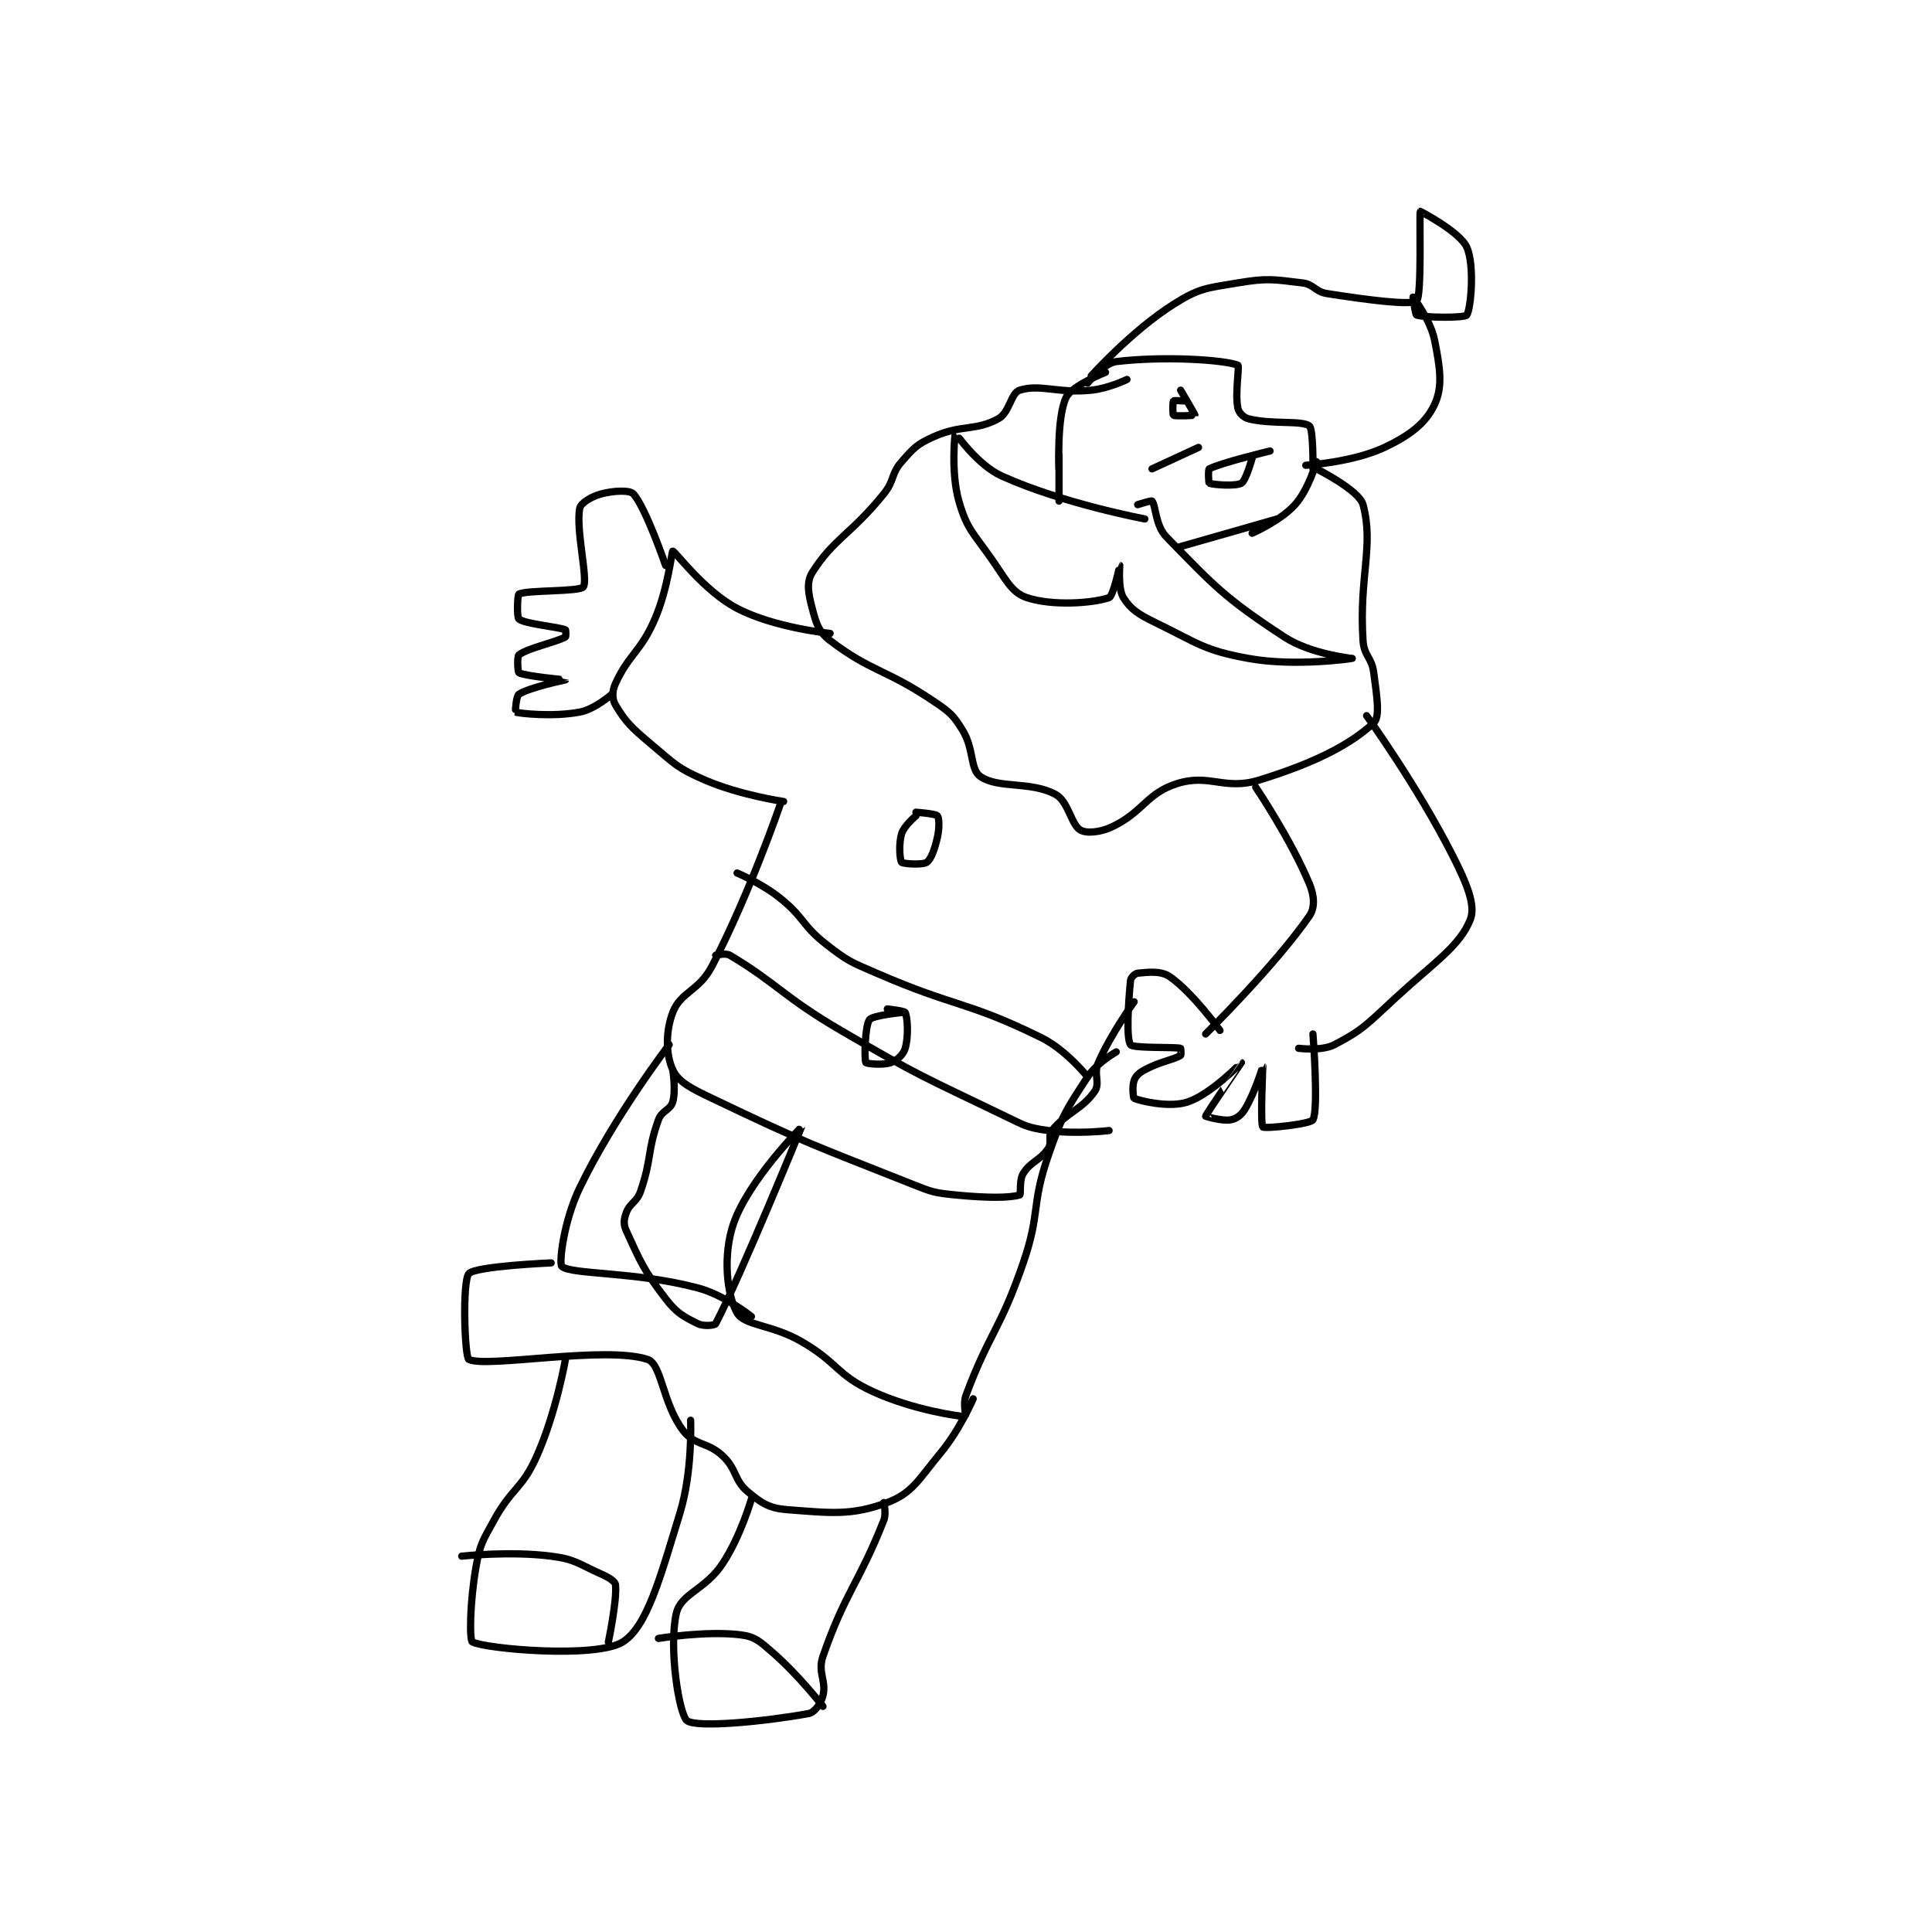 <?xml version="1.0" encoding="utf-8"?>
<!DOCTYPE svg PUBLIC "-//W3C//DTD SVG 1.1//EN" "http://www.w3.org/Graphics/SVG/1.1/DTD/svg11.dtd">
<svg viewBox="0 0 800 800" preserveAspectRatio="xMinYMin meet" xmlns="http://www.w3.org/2000/svg" version="1.1">
<g fill="none" stroke="black" stroke-linecap="round" stroke-linejoin="round" stroke-width="2.026">
<g transform="translate(191.186,87.52) scale(1.481) translate(0,-50)">
<path id="0" d="M175 98 C175 98 179.589 92.406 183 92 C196.261 90.421 213.027 91.481 217 93 C217.53 93.203 216.159 100.797 217 105 C217.252 106.261 218.595 107.649 220 108 C226.559 109.64 234.923 108.384 237 110 C238.157 110.9 238 122 238 122 "/>
<path id="1" d="M176 96 C176 96 187.232 83.463 199 76 C206.191 71.44 208.225 71.463 217 70 C225.313 68.615 226.831 69.02 235 70 C238.34 70.401 238.543 72.46 242 73 C253.716 74.831 265.498 76.329 267 75 C268.494 73.678 267.711 50.309 268 50 C268.024 49.975 279.086 55.731 281 60 C283.297 65.124 282.134 77.461 281 79 C280.384 79.836 269.253 79.751 267 79 C266.571 78.857 266 74 266 74 "/>
<path id="2" d="M266 74 C266 74 270.861 80.306 272 86 C273.553 93.764 274.35 98.965 272 104 C269.581 109.184 265.139 112.629 258 116 C249.156 120.176 236 121 236 121 "/>
<path id="3" d="M180 95 C180 95 170.573 98.733 169 102 C166.318 107.57 167 122 167 122 "/>
<path id="4" d="M239 120 C239 120 236.775 127.806 233 132 C228.922 136.532 221 140 221 140 "/>
<path id="5" d="M191 136 C191 136 167.99 131.694 151 124 C144.107 120.878 138.045 111.974 138 112 C137.924 112.044 136.71 122.987 139 131 C141.205 138.716 142.877 139.719 148 147 C152.138 152.88 153.698 156.566 158 158 C165.239 160.413 176.552 159.54 181 158 C182.183 157.591 183.997 149 184 149 C184.001 149 183.442 155.507 185 158 C187.043 161.269 189.196 162.667 194 165 C205.954 170.806 207.418 172.713 220 175 C233.116 177.385 248.994 175.003 249 175 C249.003 174.998 237.415 173.848 230 169 C213.404 158.149 210.333 154.694 197 141 C193.919 137.836 194.084 132.22 193 131 C192.796 130.77 189 132 189 132 "/>
<path id="6" d="M228 136 L200 144 "/>
<path id="7" d="M167 118 L167 131 "/>
<path id="8" d="M202 103 C202 103 199.135 102.82 199 103 C198.76 103.32 198.769 106.846 199 107 C199.519 107.346 204.986 107.05 205 107 C205.049 106.828 201 100 201 100 "/>
<path id="9" d="M226 117 C226 117 212.154 120.331 209 122 C208.66 122.18 208.814 125.918 209 126 C209.939 126.418 216.369 126.951 218 126 C219.284 125.251 221 119 221 119 "/>
<path id="10" d="M206 116 L193 122 "/>
<path id="11" d="M239 122 C239 122 250.895 127.92 252 132 C255.106 143.467 250.853 152.036 252 170 C252.277 174.345 254.428 174.617 255 179 C255.852 185.534 256.829 191.286 255 193 C248.451 199.14 238.427 204.232 223 209 C213.267 212.008 209.117 207.109 200 210 C191.475 212.703 190.603 217.858 182 222 C178.57 223.652 174.754 223.987 173 223 C170.376 221.524 169.666 214.964 166 213 C158.976 209.237 150.065 211.507 145 208 C142.101 205.993 143.298 200.327 140 195 C137.346 190.713 136.454 190.01 132 187 C118.548 177.911 114.474 178.774 103 170 C99.754 167.518 99.115 165.236 98 161 C96.919 156.894 96.299 153.721 98 151 C103.868 141.612 108.929 140.248 118 129 C121.1 125.156 119.946 123.491 123 120 C126.397 116.118 127.316 115.082 132 113 C139.821 109.524 143.571 111.482 150 108 C153.208 106.263 153.526 100.761 156 100 C161.846 98.201 166.512 100.949 176 100 C180.886 99.511 186 97 186 97 "/>
<path id="12" d="M253 191 C253 191 267.053 210.448 277 230 C280.991 237.844 283.577 244.058 282 248 C279.004 255.491 272.027 259.843 261 270 C253.257 277.132 252.012 278.846 244 283 C240.45 284.841 234 284 234 284 "/>
<path id="13" d="M222 211 C222 211 231.817 225.561 237 238 C238.403 241.367 238.613 244.664 237 247 C227.497 260.763 208 280 208 280 "/>
<path id="14" d="M212 279 C212 279 204.368 268.43 198 264 C195.473 262.242 191.916 262.735 189 263 C188.286 263.065 187.079 264.207 187 265 C186.351 271.492 185.767 281.327 187 283 C187.775 284.052 199.05 283.582 201 284 C201.059 284.013 201.207 285.875 201 286 C198.857 287.286 195.338 287.664 191 290 C189.353 290.887 188.494 291.683 188 293 C187.401 294.597 187.755 297.902 188 298 C189.888 298.755 197.858 300.714 203 299 C209.544 296.819 217.998 287.999 218 288 C218.001 288 208.124 302.341 208 303 C207.998 303.012 212.596 304.437 215 304 C216.603 303.709 217.968 302.72 219 301 C221.867 296.222 223.997 288.997 224 289 C224.006 289.006 223.219 305.163 224 306 C224.509 306.545 237.352 305.204 238 304 C239.631 300.97 238 280 238 280 "/>
<path id="15" d="M103 168 C103 168 87.45 166.462 77 161 C67.711 156.144 59.587 144.923 59 145 C58.724 145.036 57.694 155.457 54 164 C50.028 173.186 46.747 173.825 43 182 C42.024 184.129 42.008 186.313 43 188 C45.792 192.746 47.527 194.403 53 199 C59.657 204.591 60.272 205.658 68 209 C77.835 213.253 90 215 90 215 "/>
<path id="16" d="M57 149 C57 149 51.474 132.86 48 129 C46.999 127.887 42.525 128.06 39 129 C36.232 129.738 33.275 131.571 33 133 C31.838 139.044 35.424 152.989 34 155 C33.013 156.393 18.343 155.829 16 157 C15.568 157.216 15.366 163.512 16 164 C17.803 165.387 26.688 166.111 29 167 C29.126 167.048 29.193 168.896 29 169 C26.192 170.512 18.443 172.121 16 174 C15.442 174.429 15.654 178.814 16 179 C17.811 179.975 29 180.998 29 181 C29 181.005 19 183.072 16 185 C15.188 185.522 14.965 189.99 15 190 C16.338 190.394 25.359 191.415 33 190 C37.214 189.22 42 185 42 185 "/>
<path id="17" d="M89 216 C89 216 80.684 240.345 70 261 C66.358 268.041 61.213 268.165 59 274 C56.938 279.437 57.089 285.831 59 290 C60.557 293.398 64.116 295.19 70 298 C96.785 310.793 98.057 310.905 126 322 C131.625 324.233 132.091 324.409 138 325 C146.647 325.865 153.226 325.876 156 325 C156.446 324.859 155.786 320.973 157 319 C159.075 315.627 161.741 315.389 164 312 C165.097 310.354 163.839 308.429 165 307 C169.146 301.898 173.526 301.078 177 296 C178.571 293.705 176.569 291.252 178 288 C181.628 279.754 188 271 188 271 "/>
<path id="18" d="M71 258 C71 258 73.772 257.263 75 258 C88.39 266.034 89.978 269.636 106 279 C128.226 291.989 128.943 291.869 152 303 C157.578 305.693 158.153 306.194 164 307 C171.919 308.092 181 307 181 307 "/>
<path id="19" d="M175 292 C175 292 169.02 284.45 162 281 C141.083 270.719 138.406 272.709 116 263 C108.725 259.848 108.08 259.729 102 255 C95.052 249.596 95.901 247.521 89 242 C83.809 237.847 77 235 77 235 "/>
<path id="20" d="M123 274 C123 274 114.839 274.826 114 276 C112.735 277.771 112.516 287.033 113 288 C113.147 288.294 117.748 288.819 120 288 C121.755 287.362 123.505 285.732 124 284 C124.962 280.632 124.674 275.482 124 274 C123.779 273.515 119 273 119 273 "/>
<path id="21" d="M127 219 C127 219 123.694 221.744 123 224 C122.109 226.897 122.504 231.434 123 232 C123.379 232.434 128.859 232.799 130 232 C131.288 231.099 132.224 228.362 133 225 C133.605 222.377 133.502 219.586 133 219 C132.486 218.4 127 218 127 218 "/>
<path id="22" d="M183 285 C183 285 177.601 288.031 175 292 C168.795 301.471 167.88 302.79 164 314 C159.125 328.084 161.896 329.737 157 344 C150.579 362.704 147.455 363.653 141 381 C140.098 383.423 141.016 387.001 141 387 C139.204 386.931 126.368 385.19 115 380 C104.724 375.309 105.331 371.981 95 366 C86.681 361.184 79.065 361.586 77 358 C74.124 353.005 72.934 341.859 76 333 C80.176 320.935 95 305.998 95 306 C94.999 306.003 77.838 348.031 71 361 C70.734 361.505 67.601 361.8 66 361 C61.998 358.999 60.123 358.059 57 354 C50.841 345.993 49.961 343.642 46 335 C45.176 333.203 45.326 331.853 46 330 C47.005 327.238 48.924 327.108 50 324 C53.166 314.854 51.835 312.792 55 304 C55.935 301.403 58.357 301.252 59 299 C59.943 295.701 59 290 59 290 "/>
<path id="23" d="M58 283 C58 283 42.653 303.051 33 323 C28.476 332.351 27.135 344.266 28 345 C30.727 347.314 48.503 346.378 66 351 C73.564 352.998 81 359 81 359 "/>
<path id="24" d="M143 382 C143 382 139.301 390.594 134 397 C127.762 404.537 126.013 408.39 119 411 C109.025 414.712 103.212 413.939 91 413 C86.007 412.616 83.875 411.229 80 408 C76.082 404.735 77.02 401.797 73 398 C68.695 393.934 65.251 395.18 62 391 C56.194 383.536 55.927 372.309 52 371 C40.219 367.073 7.08 373.438 2 371 C0.83 370.438 0.111 349.217 2 347 C3.778 344.913 25 344 25 344 "/>
<path id="25" d="M118 411 C118 411 118.782 414.022 118 416 C111.007 433.689 107.217 436.08 101 454 C99.442 458.49 102.026 460.896 101 465 C100.44 467.239 98.658 469.695 97 470 C85.419 472.133 65.798 474.117 63 472 C60.787 470.325 57.814 451.619 60 442 C61.264 436.437 68.108 435.455 73 428 C78.048 420.307 81 410 81 410 "/>
<path id="26" d="M29 371 C29 371 26.42 385.805 21 398 C16.861 407.312 14.056 406.779 9 416 C5.762 421.905 5.128 422.605 4 429 C2.279 438.755 2.124 449.551 3 450 C6.773 451.932 37.507 454.651 45 450 C51.841 445.754 55.529 431.852 61 414 C64.6 402.251 64 388 64 388 "/>
<path id="27" d="M41 450 C41 450 43.46 438.37 43 434 C42.9 433.053 41.128 431.946 39 431 C32.527 428.123 31.789 426.87 25 426 C13.408 424.514 0 426 0 426 "/>
<path id="28" d="M101 468 C101 468 94.331 459.375 87 453 C83.382 449.854 82.064 448.508 78 448 C68.341 446.793 55 449 55 449 "/>
</g>
</g>
</svg>
